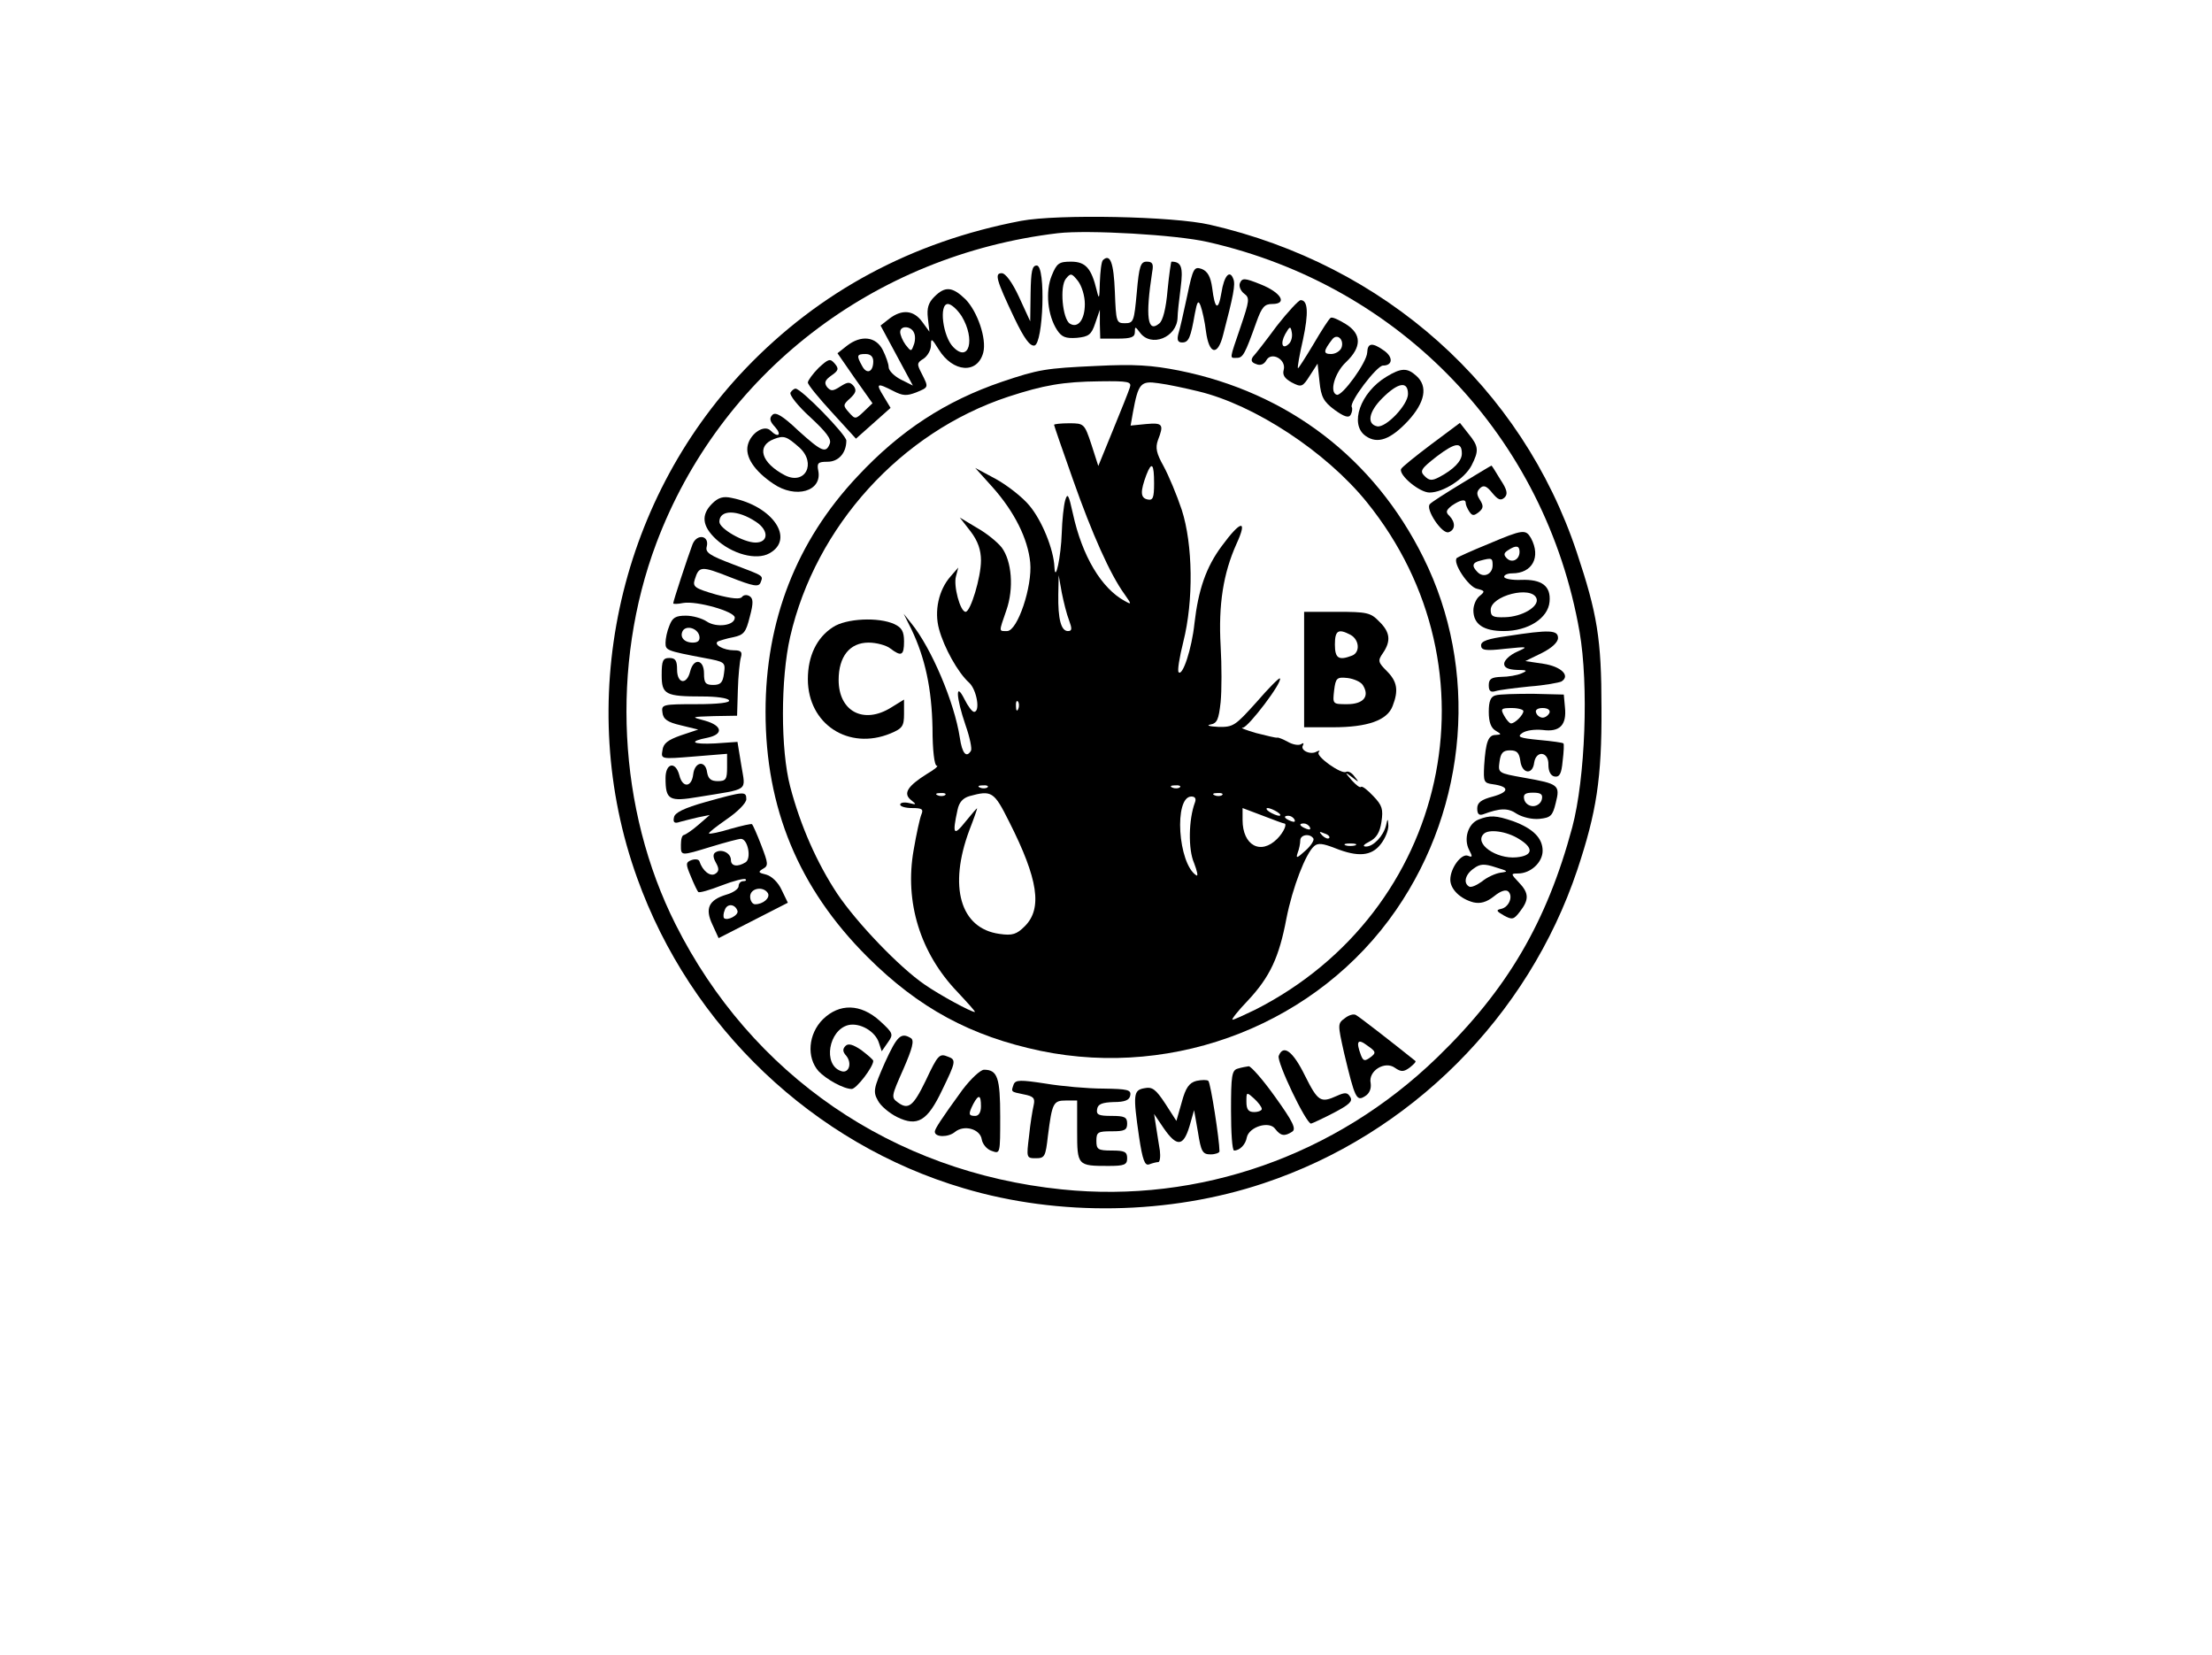 <?xml version="1.0" standalone="no"?>
<!DOCTYPE svg PUBLIC "-//W3C//DTD SVG 20010904//EN"
 "http://www.w3.org/TR/2001/REC-SVG-20010904/DTD/svg10.dtd">
<svg version="1.0" xmlns="http://www.w3.org/2000/svg"
 width="575pt" height="430pt" viewBox="0 0 575 430"
 preserveAspectRatio="xMidYMid meet">

<g transform="translate(0,430) scale(0.1,-0.1)"
fill="#000000" stroke="none">
<path d="M2654 3726 c-283 -54 -524 -183 -717 -385 -333 -349 -444 -869 -281
-1322 139 -388 459 -692 849 -807 248 -74 535 -69 780 13 382 127 687 433 815
814 50 150 64 238 63 421 0 180 -11 245 -64 404 -143 430 -499 748 -954 852
-95 22 -395 28 -491 10z m486 -55 c503 -114 878 -508 966 -1013 24 -138 15
-380 -19 -508 -66 -246 -169 -422 -351 -598 -263 -255 -619 -380 -976 -343
-440 45 -807 297 -1004 689 -150 298 -169 673 -50 990 166 441 565 749 1044
806 78 9 308 -4 390 -23z"/>
<path d="M2867 3624 c-4 -4 -7 -30 -8 -58 -1 -43 -2 -46 -8 -21 -14 58 -29 75
-67 75 -31 0 -37 -4 -50 -36 -17 -41 -11 -104 14 -142 12 -18 22 -22 51 -20
31 3 38 8 48 38 l12 35 0 -37 1 -38 45 0 c36 0 45 4 45 17 0 15 1 15 13 -1 29
-40 96 -13 98 38 0 12 4 47 8 78 7 54 2 68 -24 68 -1 0 -6 -33 -10 -74 -4 -47
-12 -80 -22 -87 -30 -25 -36 17 -18 134 4 21 1 27 -14 27 -16 0 -20 -11 -26
-80 -7 -75 -8 -80 -31 -80 -22 0 -23 3 -26 82 -3 75 -12 100 -31 82z m-47
-114 c0 -41 -18 -64 -39 -51 -19 12 -27 97 -10 117 12 15 15 14 31 -6 10 -13
18 -39 18 -60z"/>
<path d="M2679 3538 l-1 -73 -29 63 c-17 37 -35 62 -45 62 -19 0 -15 -16 33
-117 25 -52 40 -73 52 -71 23 5 30 208 6 208 -12 0 -15 -14 -16 -72z"/>
<path d="M3086 3531 c-9 -42 -19 -87 -23 -99 -4 -16 -1 -22 10 -22 17 0 22 12
33 75 6 32 9 36 15 20 4 -11 11 -41 14 -67 8 -59 30 -64 44 -10 27 103 33 133
27 147 -9 25 -24 9 -31 -36 -8 -48 -17 -44 -24 13 -4 29 -12 43 -27 49 -20 7
-23 2 -38 -70z"/>
<path d="M3223 3564 c-3 -8 2 -20 11 -27 15 -11 14 -18 -9 -86 -30 -88 -29
-81 -10 -81 16 0 21 9 51 93 14 39 21 47 41 47 41 0 23 30 -30 51 -42 17 -48
17 -54 3z"/>
<path d="M2429 3529 c-16 -16 -20 -30 -17 -56 l4 -35 -19 26 c-22 30 -52 33
-85 8 l-23 -18 42 -78 42 -78 -32 16 c-17 9 -31 23 -31 32 0 8 -7 28 -15 44
-18 36 -57 40 -94 11 l-24 -19 45 -65 46 -65 -22 -21 c-22 -21 -23 -21 -39 -3
-16 18 -16 20 3 37 15 14 17 21 9 32 -10 11 -15 11 -34 -1 -20 -13 -25 -13
-35 -2 -8 11 -6 18 11 30 19 13 20 18 9 31 -12 14 -16 13 -42 -11 -15 -15 -28
-33 -28 -38 0 -6 29 -41 63 -78 l62 -68 45 40 45 40 -18 30 c-21 34 -18 36 25
14 25 -13 35 -13 59 -4 34 14 33 13 15 49 -13 25 -13 28 5 39 10 7 19 22 19
35 0 19 2 18 20 -11 37 -60 101 -65 116 -8 9 36 -15 106 -46 138 -34 33 -53
35 -81 7z m71 -51 c36 -60 19 -122 -22 -80 -27 27 -38 112 -14 112 9 0 25 -15
36 -32z m-124 -43 c4 -8 3 -23 -1 -32 -6 -17 -7 -17 -21 1 -8 11 -14 26 -14
33 0 18 29 16 36 -2z m-106 -74 c0 -28 -17 -35 -29 -12 -15 27 -14 31 9 31 13
0 20 -7 20 -19z"/>
<path d="M3319 3453 c-28 -38 -56 -74 -62 -80 -6 -9 -4 -15 8 -19 11 -5 21 -1
27 10 13 23 52 2 45 -25 -4 -14 3 -23 21 -33 25 -13 28 -12 47 18 l20 31 5
-47 c4 -40 11 -52 39 -73 25 -18 37 -22 42 -13 4 7 5 16 3 20 -8 12 65 108 81
108 25 0 27 21 4 38 -32 23 -44 21 -45 -4 -1 -26 -65 -114 -79 -110 -20 6 -6
57 24 85 41 39 41 73 -1 99 -18 11 -35 19 -39 16 -4 -2 -24 -33 -45 -69 -21
-35 -39 -63 -40 -62 -2 1 4 35 13 74 15 70 13 103 -6 103 -5 0 -33 -30 -62
-67z m32 -46 c-17 -17 -24 -1 -10 25 12 21 14 21 17 4 2 -10 -1 -23 -7 -29z
m136 -11 c-4 -9 -16 -16 -27 -16 -21 0 -20 8 3 38 13 17 32 -1 24 -22z"/>
<path d="M2850 3349 c-132 -6 -150 -9 -245 -41 -147 -50 -265 -127 -376 -246
-159 -169 -239 -375 -239 -612 0 -250 86 -458 264 -636 134 -134 270 -207 451
-245 353 -73 722 73 924 366 187 271 215 627 71 916 -128 258 -352 429 -635
486 -71 14 -116 17 -215 12z m87 -56 c-3 -10 -23 -60 -44 -111 l-38 -93 -18
56 c-18 54 -19 55 -58 55 -21 0 -39 -2 -39 -4 0 -2 22 -66 49 -142 50 -142 97
-247 134 -298 19 -27 19 -28 1 -18 -61 33 -111 117 -135 227 -11 50 -14 55
-20 35 -4 -14 -8 -52 -9 -85 -2 -62 -17 -132 -19 -89 -2 47 -33 122 -65 160
-18 22 -58 53 -87 69 l-54 29 45 -50 c57 -64 92 -134 98 -196 6 -62 -33 -178
-60 -178 -22 0 -22 -4 -2 54 20 57 14 128 -12 163 -11 14 -39 37 -64 51 l-45
27 28 -36 c19 -25 27 -48 27 -76 0 -43 -27 -133 -40 -133 -14 0 -32 68 -25 92
l6 23 -20 -23 c-31 -35 -43 -90 -30 -137 13 -48 49 -113 78 -139 20 -18 30
-76 13 -76 -5 0 -16 15 -25 33 -24 48 -22 5 3 -68 11 -31 17 -61 14 -66 -12
-20 -23 -7 -29 34 -14 92 -74 233 -126 297 l-20 25 20 -40 c36 -75 53 -155 55
-257 0 -58 5 -98 11 -98 6 0 -6 -10 -25 -21 -51 -32 -63 -51 -42 -68 15 -12
15 -13 -5 -8 -13 3 -23 1 -23 -4 0 -5 14 -9 31 -9 26 0 30 -3 24 -17 -4 -10
-13 -51 -20 -92 -24 -135 17 -268 114 -369 27 -29 48 -52 45 -52 -10 0 -91 44
-130 71 -66 45 -177 161 -228 237 -52 79 -95 175 -122 278 -25 95 -25 280 0
389 66 287 288 532 567 624 92 30 142 39 238 40 75 1 83 -1 78 -16z m178 -10
c146 -35 332 -157 438 -288 351 -434 212 -1064 -290 -1319 -29 -14 -55 -26
-59 -26 -4 0 14 23 40 50 57 61 81 112 100 213 16 81 50 169 72 188 10 9 23 7
54 -5 60 -24 95 -21 119 10 12 15 20 36 20 48 -1 20 -2 20 -6 1 -7 -28 -33
-55 -52 -55 -10 0 -7 5 9 13 18 9 27 24 31 51 5 33 2 43 -21 67 -15 16 -29 27
-32 24 -3 -3 -13 5 -24 17 -19 22 -19 23 1 8 18 -14 19 -14 6 2 -7 10 -17 15
-22 12 -12 -7 -80 41 -71 51 4 5 2 5 -5 2 -16 -10 -44 3 -36 16 3 6 1 7 -5 3
-6 -4 -22 -1 -34 6 -13 7 -25 12 -28 11 -3 -1 -27 5 -55 12 -27 8 -43 14 -34
14 14 1 104 119 96 128 -2 2 -30 -26 -61 -62 -55 -61 -60 -65 -99 -64 -23 1
-32 4 -21 6 18 3 22 13 27 58 3 30 3 96 0 147 -6 107 7 188 41 264 30 65 12
63 -38 -5 -41 -55 -61 -114 -71 -201 -7 -67 -31 -138 -41 -127 -4 3 2 39 12
79 27 107 25 253 -4 343 -13 39 -34 89 -47 113 -19 34 -22 48 -15 68 16 41 13
46 -31 42 l-40 -4 6 34 c14 76 20 83 67 76 24 -3 70 -13 103 -21z m-115 -239
c0 -38 -3 -45 -17 -42 -19 4 -19 21 -3 64 14 36 20 29 20 -22z m-221 -356 c8
-22 8 -28 -3 -28 -18 0 -26 32 -25 95 l1 50 8 -45 c5 -25 13 -57 19 -72z
m-132 -230 c-3 -8 -6 -5 -6 6 -1 11 2 17 5 13 3 -3 4 -12 1 -19z m-80 -204
c-3 -3 -12 -4 -19 -1 -8 3 -5 6 6 6 11 1 17 -2 13 -5z m500 0 c-3 -3 -12 -4
-19 -1 -8 3 -5 6 6 6 11 1 17 -2 13 -5z m-610 -20 c-3 -3 -12 -4 -19 -1 -8 3
-5 6 6 6 11 1 17 -2 13 -5z m166 -69 c76 -150 87 -226 41 -272 -21 -21 -32
-25 -66 -20 -102 14 -133 123 -78 270 11 28 20 54 20 56 0 2 -13 -13 -30 -34
-31 -39 -35 -34 -21 30 4 20 14 31 31 36 58 16 64 12 103 -66z m554 69 c-3 -3
-12 -4 -19 -1 -8 3 -5 6 6 6 11 1 17 -2 13 -5z m-71 -20 c-16 -43 -18 -121 -2
-157 8 -21 11 -35 6 -32 -48 30 -59 205 -13 205 10 0 13 -6 9 -16z m232 -54
c9 0 -1 -23 -18 -40 -43 -43 -90 -17 -90 49 l0 31 53 -20 c28 -11 53 -20 55
-20z m-18 30 c8 -5 11 -10 5 -10 -5 0 -17 5 -25 10 -8 5 -10 10 -5 10 6 0 17
-5 25 -10z m45 -20 c3 -6 -1 -7 -9 -4 -18 7 -21 14 -7 14 6 0 13 -4 16 -10z
m40 -20 c3 -6 -1 -7 -9 -4 -18 7 -21 14 -7 14 6 0 13 -4 16 -10z m50 -28 c-3
-3 -11 0 -18 7 -9 10 -8 11 6 5 10 -3 15 -9 12 -12z m-41 -1 c3 -4 -6 -19 -21
-32 -21 -19 -25 -21 -20 -6 4 10 7 25 7 33 0 15 25 19 34 5z m109 -18 c-7 -2
-19 -2 -25 0 -7 3 -2 5 12 5 14 0 19 -2 13 -5z"/>
<path d="M2165 2670 c-42 -27 -65 -75 -65 -135 0 -117 106 -186 215 -141 31
13 35 19 35 51 l0 37 -34 -21 c-71 -44 -136 -10 -136 72 0 61 29 97 78 97 20
0 46 -7 56 -15 29 -22 36 -19 36 18 0 26 -6 36 -25 45 -41 19 -126 15 -160 -8z"/>
<path d="M3390 2560 l0 -150 75 0 c90 0 141 18 155 55 16 41 12 64 -15 91 -23
23 -24 27 -10 47 21 31 19 54 -10 82 -22 23 -32 25 -110 25 l-85 0 0 -150z
m121 90 c23 -13 25 -46 3 -54 -34 -13 -44 -7 -44 29 0 37 9 42 41 25z m32
-131 c18 -29 1 -49 -41 -49 -38 0 -38 0 -34 36 4 32 7 35 35 32 16 -2 35 -10
40 -19z"/>
<path d="M3604 3321 c-68 -41 -97 -124 -54 -154 31 -22 65 -9 110 39 45 49 52
90 22 117 -24 22 -40 21 -78 -2z m56 -45 c0 -28 -57 -88 -80 -84 -28 6 -22 38
13 73 41 41 67 46 67 11z"/>
<path d="M2055 3280 c-4 -6 19 -35 51 -64 41 -38 56 -57 51 -69 -10 -26 -21
-21 -82 34 -41 39 -59 49 -67 41 -9 -9 -7 -17 7 -32 18 -20 8 -29 -12 -9 -16
16 -51 -6 -59 -37 -8 -31 17 -68 66 -101 58 -40 128 -20 117 34 -4 20 0 23 24
23 29 0 49 23 49 55 0 15 -117 135 -132 135 -4 0 -10 -5 -13 -10z m23 -143
c45 -41 15 -99 -38 -72 -61 32 -75 76 -28 94 26 10 33 7 66 -22z"/>
<path d="M3720 3145 c-41 -31 -76 -59 -78 -64 -6 -16 48 -61 74 -61 36 0 91
36 109 70 20 39 19 50 -8 83 l-22 28 -75 -56z m80 -24 c0 -19 -21 -41 -59 -61
-19 -10 -26 -9 -38 3 -13 13 -9 19 32 51 49 37 65 38 65 7z"/>
<path d="M3800 3044 c-41 -25 -79 -49 -83 -54 -13 -12 32 -80 49 -73 17 6 18
25 2 42 -11 10 -9 15 6 27 22 15 36 18 36 7 0 -5 4 -14 9 -22 8 -12 12 -12 25
-2 12 10 13 16 3 32 -9 14 -9 21 0 30 9 9 17 7 32 -12 15 -18 22 -21 32 -12 9
9 7 20 -11 47 -12 20 -22 36 -23 36 -1 0 -36 -21 -77 -46z"/>
<path d="M1851 2991 c-29 -29 -26 -58 10 -92 42 -39 105 -56 139 -37 67 37 9
123 -98 144 -22 5 -35 1 -51 -15z m114 -47 c34 -22 33 -54 -1 -54 -31 0 -94
36 -94 54 0 32 47 32 95 0z"/>
<path d="M3868 2886 c-42 -17 -79 -34 -81 -36 -12 -12 30 -75 52 -80 21 -5 22
-7 7 -19 -9 -7 -16 -24 -16 -37 0 -36 26 -54 79 -54 63 0 115 33 119 76 4 41
-20 59 -74 57 -24 -1 -44 3 -44 8 0 5 9 9 21 9 52 0 75 42 49 91 -14 24 -20
24 -112 -15z m82 -20 c0 -21 -20 -30 -33 -17 -9 9 -8 14 3 21 21 14 30 12 30
-4z m-70 -35 c0 -23 -23 -34 -39 -18 -16 16 -14 25 7 30 30 8 32 7 32 -12z
m114 -86 c8 -21 -37 -48 -82 -49 -31 -1 -37 2 -37 19 0 37 106 64 119 30z"/>
<path d="M1800 2885 c-13 -35 -50 -147 -50 -153 0 -2 12 -2 26 1 35 6 134 -22
134 -38 0 -21 -48 -27 -73 -10 -12 8 -36 15 -54 15 -27 0 -35 -5 -43 -26 -6
-14 -10 -34 -10 -44 0 -20 1 -21 101 -40 54 -10 55 -11 51 -40 -3 -24 -9 -30
-28 -30 -20 0 -24 5 -24 30 0 37 -27 41 -36 5 -9 -36 -34 -32 -34 5 0 23 -4
30 -20 30 -17 0 -20 -7 -20 -44 0 -51 9 -56 107 -56 34 0 65 -4 68 -10 4 -6
-27 -10 -85 -10 -89 0 -91 -1 -88 -22 2 -17 13 -25 48 -33 l45 -11 -45 -15
c-34 -12 -46 -21 -48 -39 -4 -23 -4 -23 82 -16 l86 7 0 -35 c0 -31 -3 -36 -24
-36 -18 0 -25 6 -28 23 -4 32 -32 28 -36 -5 -4 -35 -28 -36 -36 -3 -10 38 -36
32 -36 -7 0 -57 9 -62 86 -49 134 22 122 13 111 82 l-10 61 -58 -4 c-60 -3
-71 5 -19 15 41 9 38 31 -7 44 -38 10 -38 10 23 12 l60 1 2 67 c1 37 5 76 8
85 4 14 0 18 -18 18 -27 0 -54 15 -42 23 5 2 23 8 40 11 28 6 33 13 43 53 10
37 9 48 -1 54 -7 4 -15 3 -19 -2 -4 -7 -27 -5 -68 6 -55 16 -61 20 -55 39 11
35 16 36 92 6 61 -24 74 -26 79 -14 7 19 11 16 -73 48 -58 22 -71 30 -67 45 8
30 -26 35 -37 6z m18 -238 c2 -11 -3 -17 -17 -17 -23 0 -35 15 -26 31 10 15
39 6 43 -14z"/>
<path d="M3918 2647 c-50 -7 -68 -13 -68 -24 0 -13 11 -15 63 -9 60 6 61 6 30
-8 -18 -8 -33 -22 -33 -31 0 -10 10 -15 33 -16 27 0 29 -2 12 -9 -11 -5 -35
-9 -52 -9 -26 -1 -33 -5 -33 -22 0 -15 5 -19 18 -15 9 3 49 8 88 12 40 3 77
10 83 13 24 15 -1 39 -47 46 l-47 7 43 21 c26 13 42 28 42 39 0 21 -22 22
-132 5z"/>
<path d="M3888 2493 c-13 -3 -18 -15 -18 -43 0 -27 6 -42 18 -49 15 -9 16 -10
0 -11 -19 0 -26 -17 -30 -80 -2 -41 -1 -45 22 -48 44 -6 44 -20 1 -32 -31 -8
-41 -16 -41 -31 0 -15 5 -19 16 -15 43 16 64 17 87 1 15 -9 40 -15 59 -13 29
3 34 8 42 41 12 47 8 50 -83 66 -67 12 -67 12 -63 42 3 22 9 29 27 29 18 0 24
-6 27 -27 4 -34 32 -38 36 -5 5 33 38 29 37 -5 0 -18 6 -29 16 -31 13 -2 18 7
21 40 3 24 4 45 2 46 -1 2 -30 6 -63 9 -52 5 -58 8 -44 18 10 7 32 10 53 8 44
-6 63 12 58 59 l-3 33 -80 2 c-44 0 -88 -1 -97 -4z m72 -41 c0 -10 -22 -32
-32 -32 -4 0 -12 9 -18 20 -10 18 -8 20 20 20 16 0 30 -4 30 -8z m68 -4 c-3
-7 -11 -13 -18 -13 -7 0 -15 6 -17 13 -3 7 4 12 17 12 13 0 20 -5 18 -12z
m-20 -225 c-2 -10 -12 -18 -23 -18 -11 0 -21 8 -23 18 -3 13 3 17 23 17 20 0
26 -4 23 -17z"/>
<path d="M1835 2216 c-57 -16 -81 -28 -83 -40 -3 -13 1 -17 15 -12 10 3 32 8
48 12 l30 6 -30 -26 c-16 -14 -33 -25 -37 -26 -5 0 -8 -11 -8 -25 0 -30 -2
-30 80 -5 36 11 70 20 76 20 18 0 28 -51 12 -61 -21 -13 -38 -10 -38 6 0 18
-24 30 -40 20 -7 -4 -7 -13 1 -27 9 -16 8 -23 -2 -29 -13 -8 -33 8 -41 33 -2
5 -11 6 -20 3 -16 -6 -16 -10 -2 -43 8 -20 17 -38 19 -40 3 -3 30 5 61 17 31
12 59 19 62 16 3 -3 0 -5 -6 -5 -7 0 -12 -6 -12 -13 0 -7 -14 -17 -32 -22 -46
-14 -56 -36 -36 -78 l16 -35 90 46 90 46 -16 33 c-9 20 -26 36 -40 40 -21 5
-22 7 -9 15 15 8 14 14 -4 61 -11 29 -22 53 -24 55 -2 2 -27 -4 -56 -12 -29
-9 -54 -14 -56 -12 -2 2 19 18 46 37 28 19 51 42 51 52 0 21 -5 21 -105 -7z
m161 -237 c7 -12 -12 -29 -33 -29 -7 0 -13 9 -13 20 0 22 34 28 46 9z m-79
-46 c4 -11 -26 -27 -35 -19 -2 3 -2 12 2 21 6 18 27 16 33 -2z"/>
<path d="M3843 2170 c-27 -11 -39 -50 -24 -79 9 -17 9 -20 -3 -15 -17 7 -46
-32 -46 -62 0 -25 26 -50 60 -59 18 -4 34 0 54 16 17 14 31 18 37 12 13 -13 1
-41 -19 -45 -14 -3 -12 -6 7 -17 22 -12 26 -11 42 10 24 31 24 48 -3 76 -21
22 -21 23 -2 23 33 0 64 29 64 59 0 33 -25 58 -77 77 -44 15 -60 16 -90 4z
m105 -50 c40 -24 37 -44 -6 -48 -53 -5 -111 36 -85 61 13 13 59 7 91 -13z
m-48 -88 c-13 -2 -35 -12 -48 -23 -14 -10 -28 -16 -33 -13 -16 9 -10 32 12 47
16 12 27 13 57 3 33 -10 34 -11 12 -14z"/>
<path d="M2139 1651 c-38 -38 -43 -99 -11 -135 20 -21 65 -46 86 -46 12 0 56
57 56 73 0 3 -14 15 -31 28 -22 15 -34 18 -41 11 -8 -8 -8 -15 2 -26 16 -20 6
-48 -15 -39 -46 17 -31 106 20 119 30 7 71 -16 80 -47 l7 -21 16 23 c15 21 14
24 -21 56 -50 45 -105 46 -148 4z"/>
<path d="M3496 1654 c-19 -14 -19 -15 -2 -91 28 -117 32 -126 54 -112 12 7 17
20 15 34 -7 32 37 59 63 40 16 -11 23 -11 39 1 10 8 17 15 14 17 -56 45 -146
115 -154 119 -6 4 -19 0 -29 -8z m66 -102 c-14 -10 -18 -10 -24 5 -14 37 -9
45 16 26 23 -16 24 -19 8 -31z"/>
<path d="M2300 1538 c-29 -66 -31 -75 -18 -98 7 -14 30 -33 50 -43 53 -26 79
-10 117 70 36 74 37 79 15 87 -22 9 -26 5 -58 -63 -32 -66 -45 -76 -72 -56
-18 13 -17 16 14 86 24 55 29 75 20 81 -26 16 -36 6 -68 -64z"/>
<path d="M3324 1556 c-6 -15 71 -176 84 -176 4 1 30 13 59 28 40 21 50 30 43
41 -7 12 -13 13 -35 3 -42 -19 -49 -15 -83 53 -31 63 -56 82 -68 51z"/>
<path d="M3218 1523 c-16 -4 -18 -18 -18 -109 0 -57 3 -104 8 -104 15 0 30 16
33 34 6 28 59 44 74 22 14 -18 24 -20 44 -7 11 7 2 26 -44 90 -32 45 -63 80
-69 80 -6 -1 -19 -3 -28 -6z m62 -105 c0 -4 -9 -8 -20 -8 -15 0 -20 7 -20 27
0 25 0 26 20 8 11 -10 20 -22 20 -27z"/>
<path d="M2502 1468 c-56 -77 -72 -102 -72 -109 0 -15 35 -15 52 -1 24 20 66
8 70 -19 2 -12 13 -26 26 -30 22 -8 22 -8 22 89 0 101 -7 122 -42 122 -9 0
-34 -23 -56 -52z m48 -43 c0 -16 -6 -25 -15 -25 -18 0 -18 5 -5 31 14 26 20
24 20 -6z"/>
<path d="M2635 1482 c-7 -20 -8 -19 26 -26 26 -5 30 -10 26 -28 -3 -13 -9 -49
-12 -80 -7 -57 -7 -58 18 -58 23 0 25 5 31 58 11 86 14 92 47 92 l29 0 0 -79
c0 -90 1 -91 81 -91 42 0 49 3 49 20 0 17 -7 20 -40 20 -36 0 -40 3 -40 25 0
23 4 25 40 25 33 0 40 3 40 20 0 17 -7 20 -41 20 -33 0 -40 3 -37 18 2 13 14
17 43 18 29 0 41 5 43 17 3 15 -7 17 -70 18 -40 0 -108 6 -150 13 -65 10 -78
10 -83 -2z"/>
<path d="M3110 1491 c-19 -5 -28 -18 -38 -55 l-14 -49 -29 45 c-25 38 -34 44
-54 40 -29 -5 -30 -16 -14 -127 9 -60 15 -75 26 -71 8 3 19 6 24 6 4 0 6 14 4
30 -3 17 -7 45 -10 63 l-5 32 25 -37 c34 -49 51 -48 67 5 l12 42 10 -57 c8
-51 12 -58 33 -58 12 0 23 4 23 8 0 29 -23 178 -29 183 -3 3 -17 3 -31 0z"/>
</g>
</svg>

